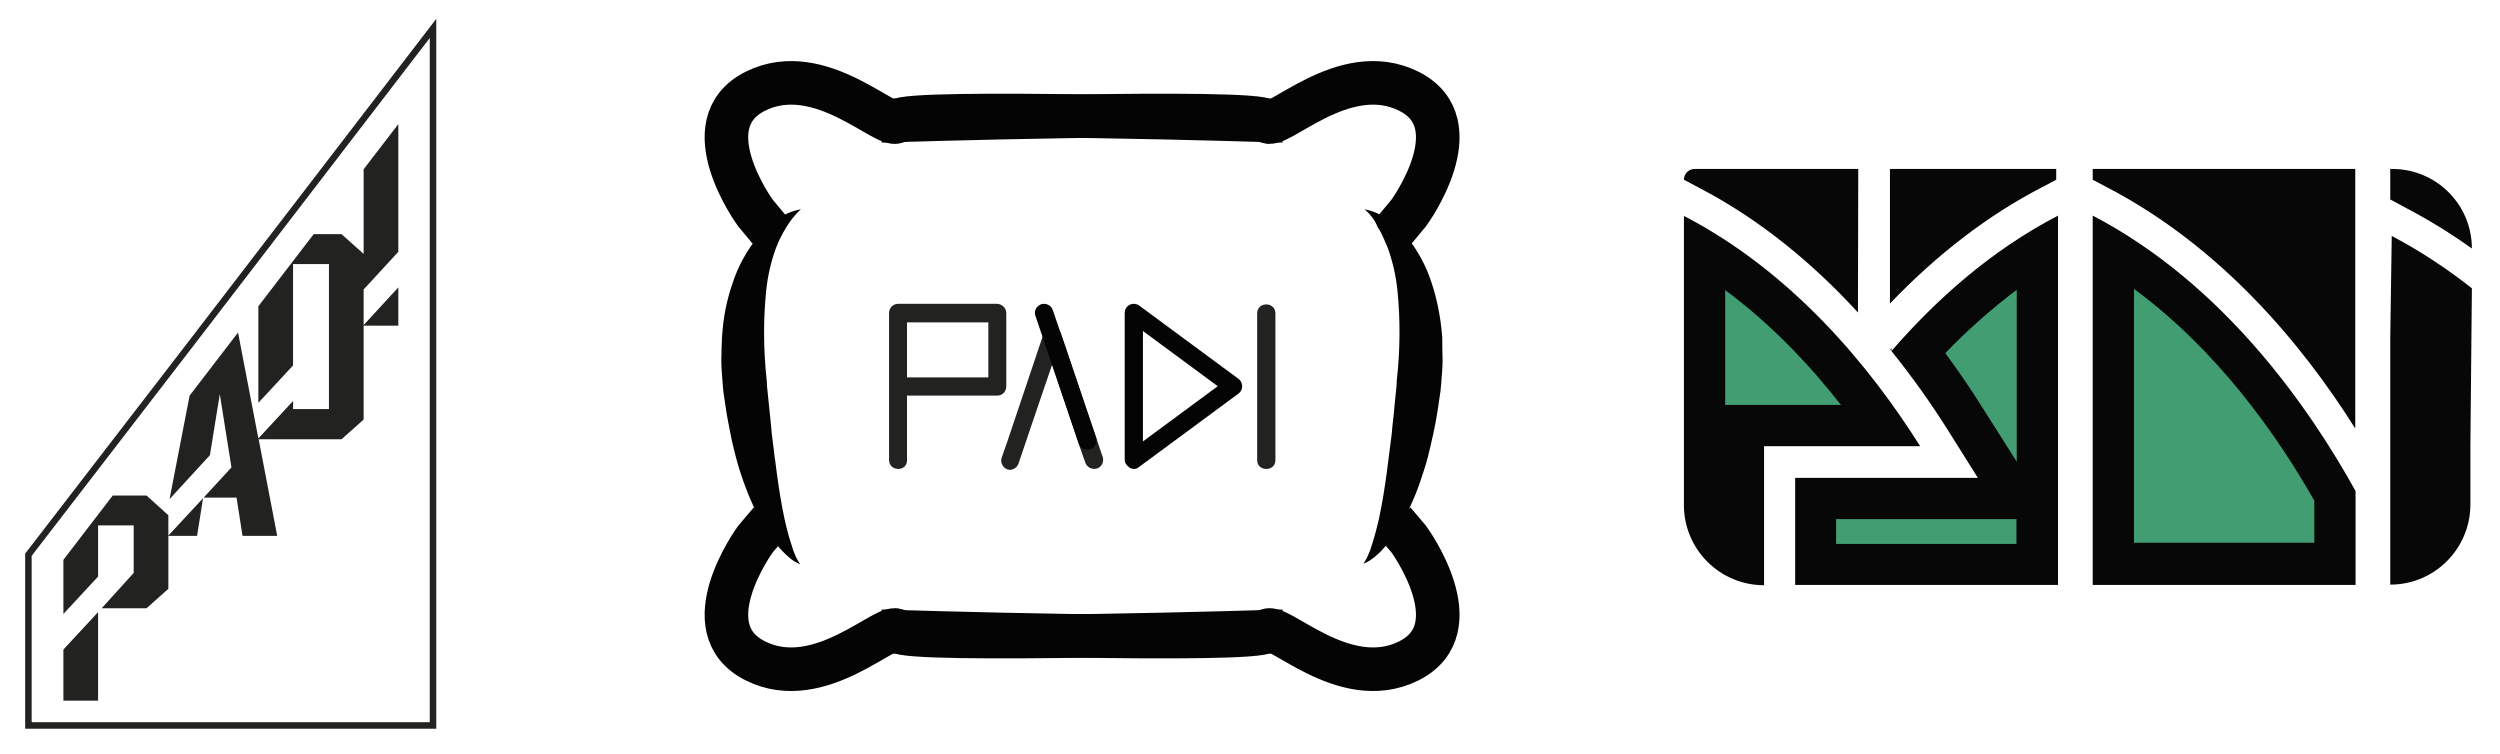 <?xml version="1.0" encoding="utf-8"?>
<!-- Generator: Adobe Illustrator 25.0.0, SVG Export Plug-In . SVG Version: 6.00 Build 0)  -->
<svg version="1.1" id="Layer_1" xmlns="http://www.w3.org/2000/svg" xmlns:xlink="http://www.w3.org/1999/xlink" x="0px" y="0px"
	 viewBox="0 0 836 252.1" style="enable-background:new 0 0 836 252.1;" xml:space="preserve">
<style type="text/css">
	.st0{fill:#222221;}
	.st1{fill:#030403;}
	.st2{fill:none;}
	.st3{fill:none;stroke:#030403;stroke-width:14.57;stroke-miterlimit:10;}
	.st4{fill:none;stroke:#222221;stroke-width:2.176;stroke-miterlimit:10;}
	.st5{fill:#060706;}
	.st6{fill:#429E72;}
</style>
<g>
	<path class="st0" d="M303.3,153.9v-49.1l-3,3h33.2l-3-3v24.4l3-3h-33.2c-3.9,0-3.9,6.1,0,6.1h33.2c1.7,0,3-1.4,3-3.1v-24.5
		c0-1.7-1.4-3-3-3.1h-33.2c-1.7,0-3,1.4-3,3.1v49.1C297.3,157.8,303.4,157.8,303.3,153.9"/>
	<path class="st0" d="M340.7,154.7l4.7-13.9l7.6-22.3l1.7-5.1c0.4-1.6-0.5-3.3-2.1-3.7c-1.6-0.4-3.3,0.5-3.7,2.1l-4.7,14l-7.5,22.3
		c-0.6,1.7-1.2,3.4-1.8,5.1c-0.4,1.6,0.5,3.3,2.1,3.8S340.3,156.3,340.7,154.7"/>
	<path class="st0" d="M368.8,153l-4.7-13.9l-7.5-22.3l-1.8-5.2c-0.5-1.6-2.1-2.5-3.8-2.1c-1.6,0.5-2.6,2.1-2.1,3.8l4.7,13.9
		l7.5,22.3c0.6,1.7,1.2,3.4,1.8,5.1c0.5,1.6,2.1,2.5,3.8,2.1C368.3,156.3,369.2,154.6,368.8,153"/>
	<path class="st1" d="M366.6,146.5l-4.9-14.4c-2.6-7.7-5.2-15.3-7.8-23l-1.8-5.3c-0.5-1.6-2.1-2.5-3.8-2.1c-1.6,0.5-2.6,2.1-2.1,3.8
		c1.6,4.8,3.3,9.6,4.9,14.4l7.8,23c0.6,1.8,1.2,3.6,1.8,5.3c0.5,1.6,2.1,2.5,3.8,2.1C366,149.8,367,148.2,366.6,146.5"/>
	<line class="st2" x1="423.4" y1="104.7" x2="423.4" y2="153.8"/>
	<path class="st0" d="M420.4,104.8v49.1c0,3.9,6.1,3.9,6.1,0v-49.1C426.5,100.8,420.4,100.8,420.4,104.8"/>
	<path class="st1" d="M376.1,104.8v48.9c0,2.1,2.7,4.1,4.6,2.6l29-21.4l4.2-3.1c1.5-0.9,1.9-2.8,1-4.3c-0.2-0.4-0.6-0.7-1-1
		l-29-21.4l-4.2-3.1c-1.5-0.8-3.3-0.4-4.2,1.1c-0.8,1.5-0.3,3.3,1.1,4.2l29,21.4l4.2,3.1v-5.3l-29,21.4l-4.2,3.1l4.6,2.6v-48.9
		C382.2,100.8,376.1,100.8,376.1,104.8"/>
	<path class="st3" d="M294.6,40.4c0,0,126-4,128.9,0s25.8-20.8,47.6-9.9c21.8,10.9,0,40.7,0,40.7l-5,6"/>
	<path class="st3" d="M429.1,40.4c0,0-126-4-128.9,0s-25.8-20.8-47.6-9.9s0,40.7,0,40.7l5,6"/>
	<path class="st1" d="M456.3,70c2.8,0.5,5.5,1.7,7.8,3.4c1.2,0.8,2.4,1.7,3.4,2.7c1.1,1,2,2.1,3,3.2c3.7,4.6,6.5,9.8,8.3,15.5
		c1.8,5.5,2.9,11.2,3.4,17c0.1,0.7,0.1,1.4,0.1,2.1v2.1l0.1,4.3c0,2.8-0.3,5.6-0.5,8.4l-0.2,2.1l-0.3,2l-0.6,4.1
		c-0.4,2.7-0.9,5.4-1.5,8.1c-0.6,2.7-1.2,5.4-1.9,8.1s-1.6,5.3-2.5,8c-1.8,5.3-4.2,10.5-7.1,15.3c-0.8,1.2-1.5,2.4-2.4,3.6
		c-0.8,1.2-1.7,2.3-2.7,3.3c-0.9,1.1-2,2.1-3.1,3c-1.1,0.9-2.3,1.7-3.7,2.2c0.8-1.1,1.4-2.3,1.9-3.6c0.3-0.6,0.5-1.2,0.7-1.9
		s0.4-1.2,0.6-1.9c0.8-2.5,1.4-5,2-7.5c1.1-5.1,1.9-10.2,2.6-15.3l0.5-3.9c0.2-1.3,0.3-2.6,0.5-3.9l0.5-3.9c0.2-1.3,0.3-2.6,0.4-3.9
		c0.3-2.6,0.6-5.2,0.8-7.8l0.4-3.9l0.2-2l0.1-1.9c1.1-10,1.2-20,0.2-30c-0.5-4.9-1.6-9.7-3.3-14.4c-0.5-1.1-1-2.3-1.5-3.4
		c-0.5-1.2-1.1-2.3-1.8-3.3C459.9,73.8,458.3,71.7,456.3,70"/>
	<path class="st1" d="M267.8,70c-2,1.8-3.6,3.9-5,6.2c-0.7,1.1-1.2,2.2-1.8,3.3c-0.6,1.1-1,2.3-1.5,3.4c-1.7,4.6-2.8,9.5-3.3,14.4
		c-1,10-0.9,20,0.2,30l0.1,1.9l0.2,2l0.4,3.9c0.2,2.6,0.6,5.2,0.8,7.8c0.1,1.3,0.2,2.6,0.4,3.9l0.5,3.9c0.1,1.3,0.3,2.6,0.5,3.9
		l0.5,3.9c0.7,5.1,1.5,10.2,2.6,15.3c0.6,2.5,1.2,5.1,2,7.5c0.2,0.6,0.4,1.3,0.6,1.9c0.2,0.6,0.4,1.3,0.7,1.9
		c0.5,1.3,1.1,2.5,1.9,3.6c-1.3-0.5-2.6-1.3-3.6-2.2c-1.1-0.9-2.1-1.9-3.1-3c-1-1.1-1.9-2.2-2.7-3.3c-0.8-1.1-1.6-2.4-2.4-3.6
		c-2.9-4.9-5.2-10-7.1-15.3c-0.9-2.6-1.8-5.3-2.5-8s-1.4-5.4-1.9-8.1s-1.1-5.4-1.5-8.1l-0.6-4.1l-0.3-2l-0.2-2.2
		c-0.2-2.8-0.5-5.6-0.5-8.4l0.1-4.3l0.1-2.1c0-0.7,0-1.4,0.1-2.1c0.4-5.8,1.5-11.5,3.4-17c1.8-5.6,4.6-10.8,8.3-15.4
		c1-1.1,2-2.2,3.1-3.2c1.1-1,2.2-1.9,3.4-2.7C262.2,71.6,264.9,70.5,267.8,70"/>
	<path class="st3" d="M429.1,211.1c0,0-126,4-128.9,0s-25.8,20.8-47.6,9.9s0-40.7,0-40.7l5-5.9"/>
	<path class="st3" d="M294.6,211.1c0,0,126,4,128.9,0s25.8,20.8,47.6,9.9c21.8-10.9,0-40.7,0-40.7l-5-5.9"/>
</g>
<g>
	<polygon class="st0" points="21.2,234.3 32.8,234.3 32.8,204.7 21.2,217.2 	"/>
	<polygon class="st0" points="56.3,179.1 56.3,172.3 49,165.7 37.7,165.7 21.2,187.2 21.2,205.3 32.8,192.8 32.8,175.7 44.7,175.7 
		44.7,191.6 34,203.4 49,203.4 56.3,196.9 56.3,179.2 65.9,179.2 67.9,166.6 	"/>
	<polygon class="st0" points="121.6,84.9 114.2,78.3 104.9,78.3 86.4,102.4 86.4,134.7 98,122.2 98,88.3 110,88.3 110,136.8 
		98,136.8 98,134.1 86.4,146.6 79.6,111.2 63.4,132.3 56.7,166.9 70.2,152.2 73.5,131.8 77.4,156.3 68.1,166.4 79.1,166.4 
		81.1,179.2 92.7,179.2 86.5,146.9 114.2,146.9 121.6,140.3 121.6,108.9 133.2,108.9 133.2,96.1 121.6,108.7 121.6,96.8 133.2,84.2 
		133.2,41.5 121.6,56.6 	"/>
	<polygon class="st4" points="63.8,115 63.8,115 9.5,185.5 9.5,242.6 144.8,242.6 144.8,9.5 	"/>
</g>
<g>
	<path class="st5" d="M699.8,72.1v123.5h87.9v-31.4C771.9,135.7,743.3,94.8,699.8,72.1"/>
	<path class="st5" d="M632.5,117.4c6.7,8.3,12.9,17,18.6,26l10.3,16.4h-61.1v35.8h87.9V72.1C665.7,83.8,647.3,100.3,632.5,117.4"/>
	<path class="st5" d="M642.1,149.2c-16.7-26.5-42.6-58.1-79-77v96.7c0,14.8,12,26.8,26.8,26.8c0,0,0,0,0,0v-46.5H642.1z"/>
	<path class="st5" d="M704.7,62.7c38,19.8,65.1,52.3,82.9,80.6V56.5h-87.8v3.6L704.7,62.7z"/>
	<path class="st5" d="M621.4,56.5h-54.7c-2,0-3.6,1.6-3.6,3.6l4.9,2.6c21.2,11,39,26.2,53.3,41.8L621.4,56.5z"/>
	<path class="st5" d="M632.1,116.9l0.4,0.5v-1L632.1,116.9z"/>
	<path class="st5" d="M682.7,62.7l4.9-2.6v-3.6H632v45C647.7,85.1,664.7,72,682.7,62.7"/>
	<path class="st5" d="M804.7,69.6c7.6,4,14.9,8.5,21.9,13.5c0-14.7-11.9-26.6-26.6-26.6l0,0h-0.7v10.2L804.7,69.6z"/>
	<path class="st5" d="M826.6,96.4c-8.4-6.6-17.3-12.5-26.8-17.5l-0.5,34.2v82.4c14.8,0,26.8-12,26.8-26.8v-19.7L826.6,96.4z"/>
	<path class="st6" d="M713.6,96.6v84.9h60.3v-14.1C761.1,144.9,741.3,117,713.6,96.6"/>
	<path class="st6" d="M614,173.6h60.3v8.3H614V173.6z M662.8,136.1c-3.9-6.2-8-12.2-12.3-18c7.4-7.7,15.4-14.8,23.9-21.2v57.5
		L662.8,136.1z"/>
	<path class="st6" d="M576.9,135.4V97c15.5,11.5,28.4,25.2,38.7,38.4H576.9z"/>
</g>
</svg>

